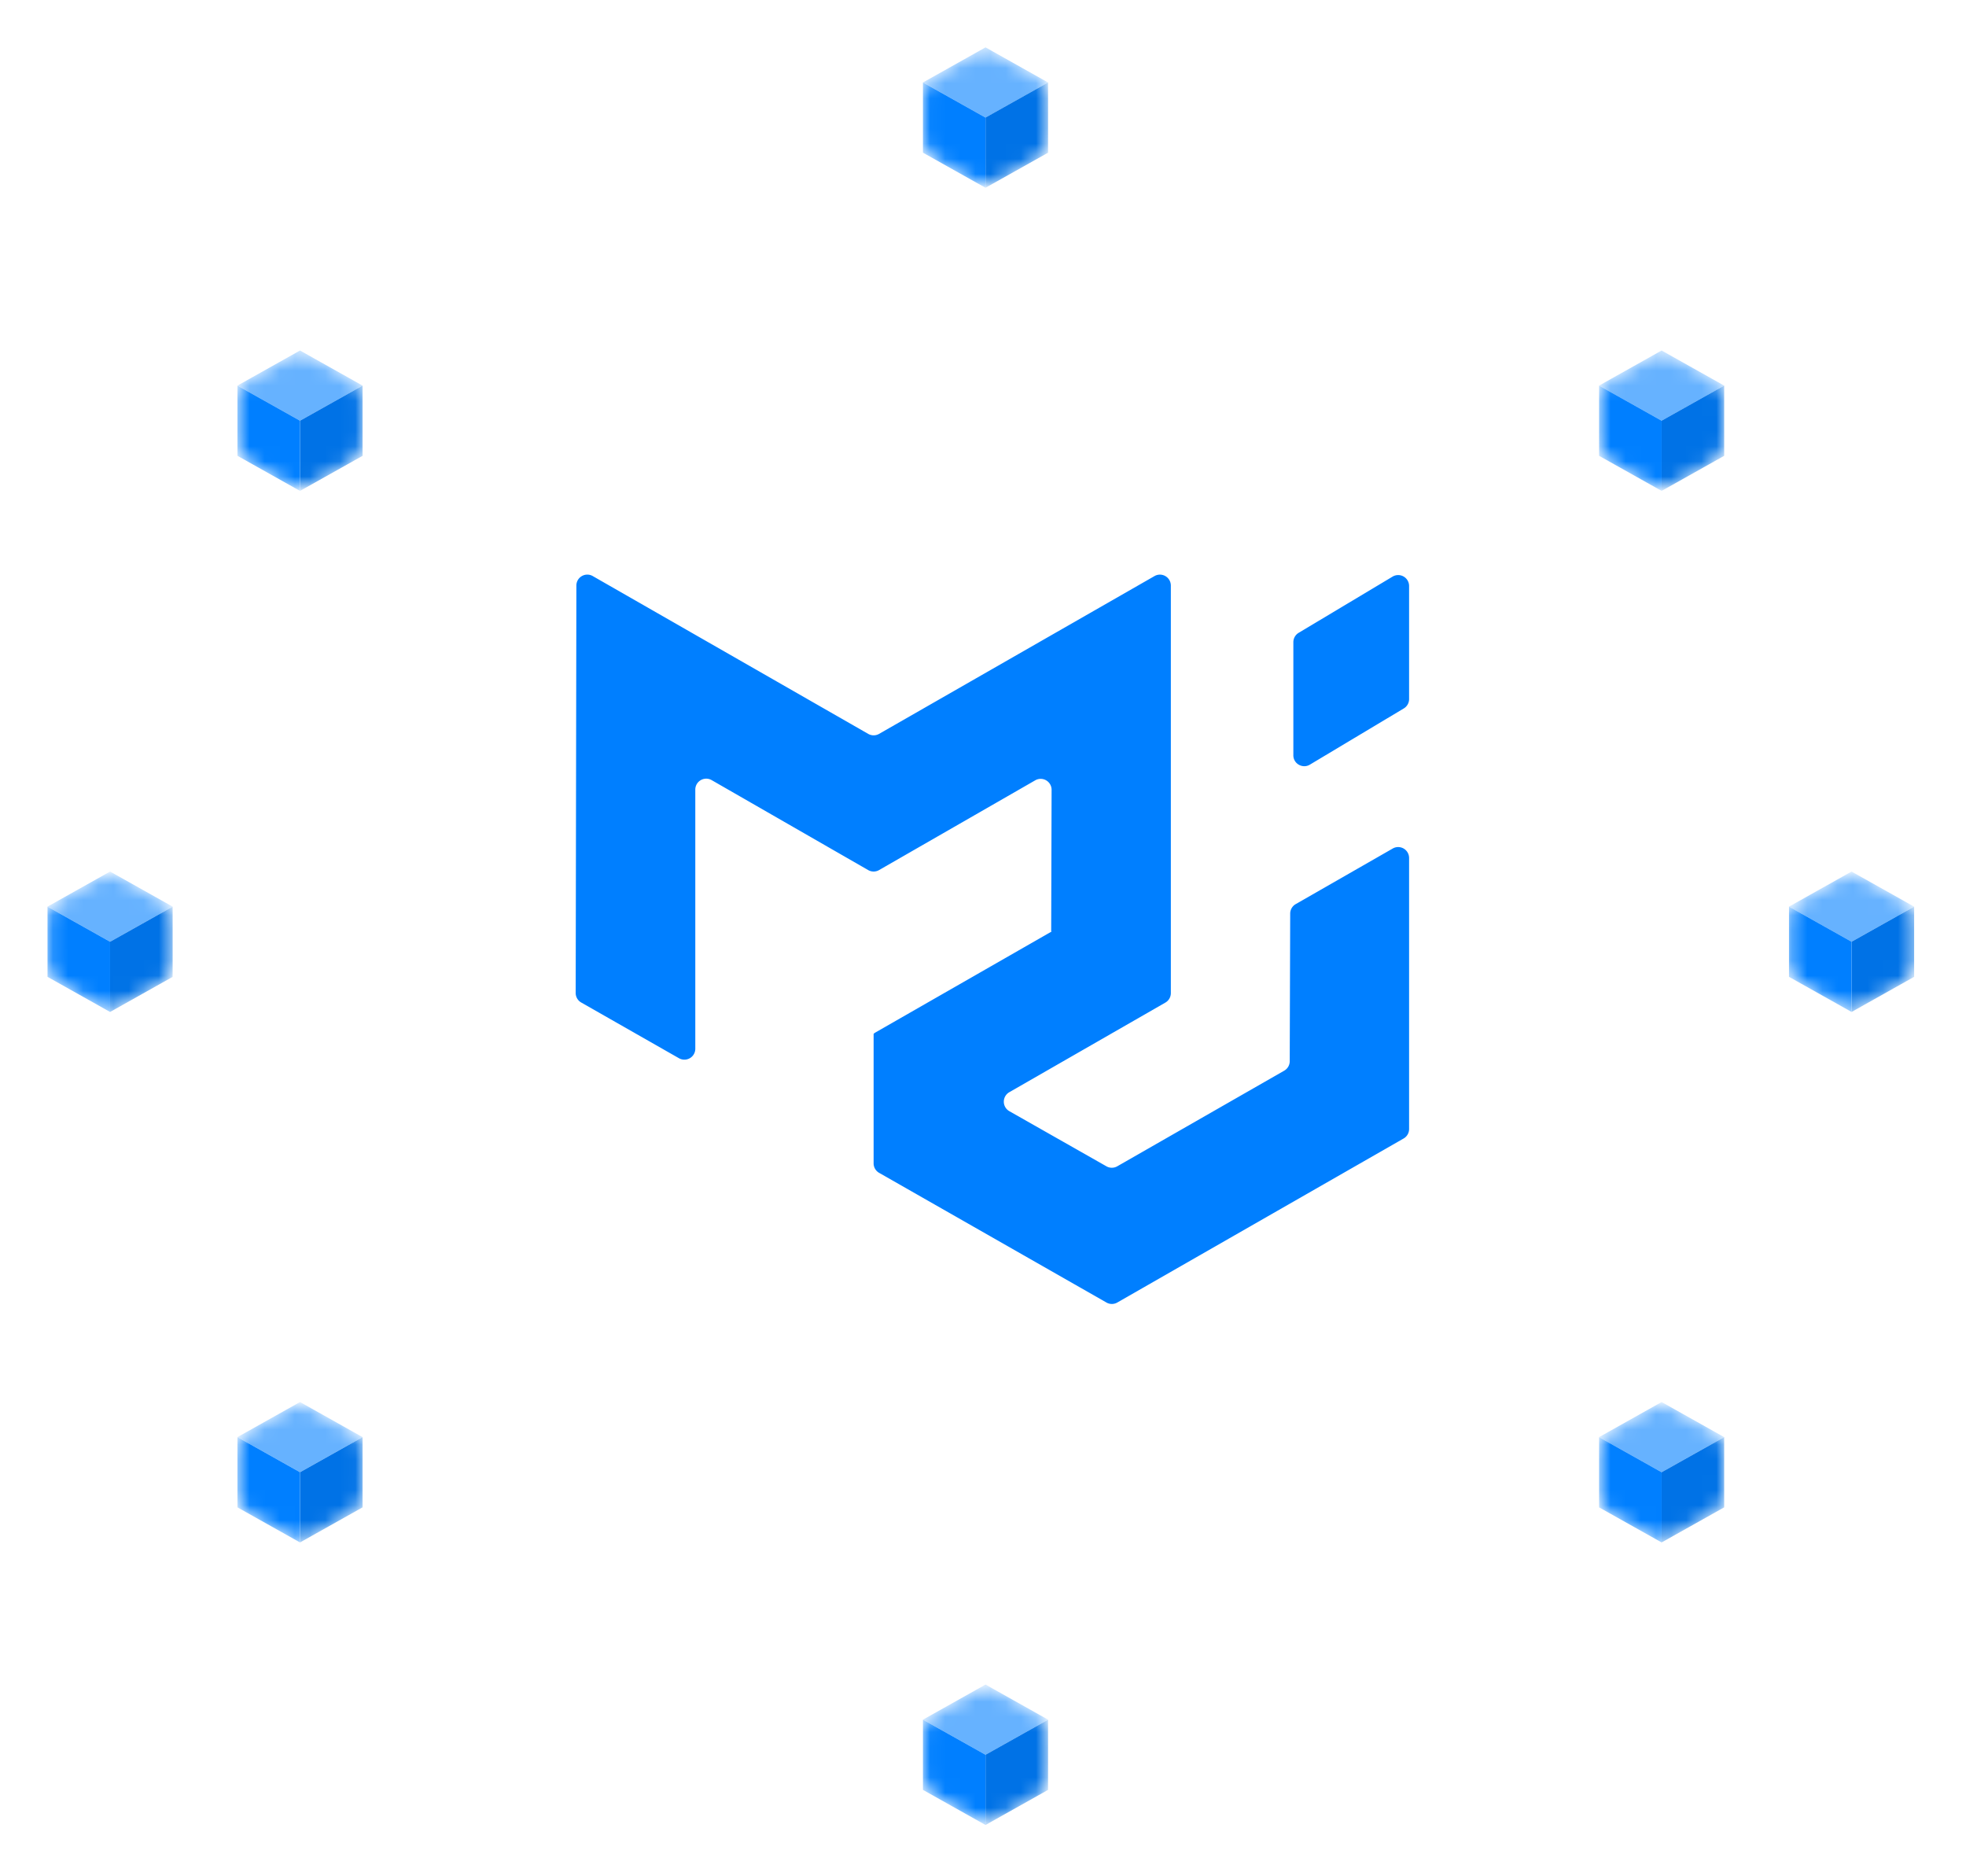 <svg xmlns="http://www.w3.org/2000/svg" width="130" height="124" fill="none"><path fill-rule="evenodd" clip-rule="evenodd" d="M84.919 70.78a.722.722 0 00.363-.624l.031-9.761c.001-.258.14-.496.363-.624l6.418-3.677a.722.722 0 011.081.627v17.917a.722.722 0 01-.363.627L73.88 86.108a.722.722 0 01-.717 0l-15.032-8.573a.722.722 0 01-.364-.628v-8.563c0-.01.01-.016.019-.011a.013.013 0 00.019-.012v-.009c0-.006.004-.012.01-.015l11.712-6.71c.01-.007.007-.023-.006-.023a.012.012 0 01-.012-.012l.027-9.338a.722.722 0 00-1.082-.628L58.127 57.52a.722.722 0 01-.719 0l-10.35-5.947a.722.722 0 00-1.082.627v17.13a.722.722 0 01-1.08.628l-6.464-3.684a.722.722 0 01-.365-.629l.046-26.937c.001-.554.6-.9 1.081-.625L57.41 48.516a.722.722 0 00.718 0l18.212-10.432a.722.722 0 011.081.627v26.943a.722.722 0 01-.362.626L66.74 72.204a.722.722 0 00.003 1.255l6.42 3.645a.722.722 0 00.716-.002l11.039-6.321zm.602-20.85c0 .56.612.907 1.093.62l6.21-3.716a.722.722 0 00.351-.62V38.74a.722.722 0 00-1.093-.62l-6.21 3.715a.723.723 0 00-.35.62v7.476z" fill="#007FFF"/><mask id="early-bird0" mask-type="alpha" maskUnits="userSpaceOnUse" x="61" y="111" width="9" height="10"><path d="M61.028 114.73c0-.645.349-1.24.912-1.556l2.353-1.32a1.785 1.785 0 011.746 0l2.353 1.32c.563.316.911.911.911 1.556v2.552c0 .645-.348 1.24-.911 1.556l-2.353 1.32a1.785 1.785 0 01-1.746 0l-2.353-1.32a1.785 1.785 0 01-.912-1.556v-2.552z" fill="#ED64A6"/></mask><g mask="url(#early-bird0)" fill-rule="evenodd" clip-rule="evenodd"><path d="M61.03 113.685l4.137 2.321 4.137-2.321-4.137-2.321-4.138 2.321z" fill="#66B2FF"/><path d="M65.166 116.005v4.642l4.138-2.321v-4.641l-4.138 2.32z" fill="#0072E6"/><path d="M61.028 118.326l4.138 2.321v-4.642l-4.138-2.32v4.641z" fill="#007FFF"/></g><mask id="early-bird1" mask-type="alpha" maskUnits="userSpaceOnUse" x="61" y="3" width="9" height="10"><path d="M61.028 6.497c0-.645.349-1.24.912-1.556l2.353-1.32a1.784 1.784 0 011.746 0l2.353 1.32c.563.316.911.91.911 1.556V9.05c0 .645-.348 1.24-.911 1.556l-2.353 1.32a1.784 1.784 0 01-1.746 0l-2.353-1.32a1.784 1.784 0 01-.912-1.556V6.497z" fill="#ED64A6"/></mask><g mask="url(#early-bird1)" fill-rule="evenodd" clip-rule="evenodd"><path d="M61.03 5.452l4.137 2.321 4.137-2.32-4.137-2.322-4.138 2.321z" fill="#66B2FF"/><path d="M65.166 7.773v4.641l4.138-2.32V5.451l-4.138 2.32z" fill="#0072E6"/><path d="M61.028 10.093l4.138 2.321V7.773l-4.138-2.321v4.641z" fill="#007FFF"/></g><mask id="early-bird2" mask-type="alpha" maskUnits="userSpaceOnUse" x="3" y="57" width="9" height="10"><path d="M3.14 60.982c0-.646.35-1.24.912-1.557l2.353-1.32a1.784 1.784 0 011.746 0l2.353 1.32c.563.316.912.911.912 1.557v2.551c0 .646-.349 1.24-.912 1.556l-2.353 1.32a1.784 1.784 0 01-1.746 0l-2.353-1.32a1.784 1.784 0 01-.911-1.556v-2.551z" fill="#ED64A6"/></mask><g mask="url(#early-bird2)" fill-rule="evenodd" clip-rule="evenodd"><path d="M3.142 59.937l4.137 2.32 4.138-2.32-4.138-2.321-4.137 2.32z" fill="#66B2FF"/><path d="M7.278 62.257V66.9l4.138-2.32v-4.642l-4.138 2.32z" fill="#0072E6"/><path d="M3.14 64.578L7.279 66.9v-4.642l-4.137-2.32v4.641z" fill="#007FFF"/></g><mask id="early-bird3" mask-type="alpha" maskUnits="userSpaceOnUse" x="15" y="23" width="9" height="10"><path d="M15.7 26.537c0-.645.349-1.24.912-1.556l2.353-1.32a1.785 1.785 0 011.746 0l2.353 1.32c.563.316.911.91.911 1.556v2.552c0 .645-.348 1.24-.911 1.556l-2.353 1.32a1.785 1.785 0 01-1.746 0l-2.353-1.32a1.784 1.784 0 01-.912-1.556v-2.552z" fill="#ED64A6"/></mask><g mask="url(#early-bird3)" fill-rule="evenodd" clip-rule="evenodd"><path d="M15.7 25.492l4.138 2.321 4.137-2.32-4.137-2.322-4.138 2.321z" fill="#66B2FF"/><path d="M19.839 27.813v4.641l4.137-2.32v-4.642l-4.137 2.32z" fill="#0072E6"/><path d="M15.7 30.133l4.138 2.321v-4.641L15.7 25.492v4.641z" fill="#007FFF"/></g><mask id="early-bird4" mask-type="alpha" maskUnits="userSpaceOnUse" x="15" y="92" width="9" height="10"><path d="M15.7 96.052c0-.646.349-1.24.912-1.556l2.353-1.32a1.784 1.784 0 011.746 0l2.353 1.32c.563.315.911.91.911 1.556v2.552c0 .645-.348 1.24-.911 1.556l-2.353 1.32a1.785 1.785 0 01-1.746 0l-2.353-1.32a1.785 1.785 0 01-.912-1.556v-2.552z" fill="#ED64A6"/></mask><g mask="url(#early-bird4)" fill-rule="evenodd" clip-rule="evenodd"><path d="M15.7 95.007l4.138 2.32 4.137-2.32-4.137-2.321-4.138 2.32z" fill="#66B2FF"/><path d="M19.839 97.328v4.641l4.137-2.32v-4.642l-4.137 2.32z" fill="#0072E6"/><path d="M15.7 99.649l4.138 2.32v-4.641L15.7 95.007v4.642z" fill="#007FFF"/></g><mask id="early-bird5" mask-type="alpha" maskUnits="userSpaceOnUse" x="118" y="57" width="9" height="10"><path d="M118.296 60.982c0-.646.348-1.24.911-1.557l2.354-1.32a1.782 1.782 0 011.745 0l2.354 1.32c.562.316.911.911.911 1.557v2.551c0 .646-.349 1.24-.911 1.556l-2.354 1.32a1.783 1.783 0 01-1.745 0l-2.354-1.32a1.784 1.784 0 01-.911-1.556v-2.551z" fill="#ED64A6"/></mask><g mask="url(#early-bird5)" fill-rule="evenodd" clip-rule="evenodd"><path d="M118.295 59.937l4.137 2.32 4.138-2.32-4.138-2.32-4.137 2.32z" fill="#66B2FF"/><path d="M122.434 62.257v4.642l4.137-2.321v-4.642l-4.137 2.32z" fill="#0072E6"/><path d="M118.296 64.578l4.137 2.32v-4.641l-4.137-2.321v4.642z" fill="#007FFF"/></g><mask id="early-bird6" mask-type="alpha" maskUnits="userSpaceOnUse" x="105" y="23" width="10" height="10"><path d="M105.735 26.537c0-.645.349-1.24.912-1.556l2.353-1.32a1.785 1.785 0 011.746 0l2.353 1.32c.563.316.911.91.911 1.556v2.552c0 .645-.348 1.24-.911 1.556l-2.353 1.32a1.785 1.785 0 01-1.746 0l-2.353-1.32a1.785 1.785 0 01-.912-1.556v-2.552z" fill="#ED64A6"/></mask><g mask="url(#early-bird6)" fill-rule="evenodd" clip-rule="evenodd"><path d="M105.735 25.492l4.138 2.321 4.137-2.32-4.137-2.322-4.138 2.321z" fill="#66B2FF"/><path d="M109.873 27.812v4.642l4.138-2.321V25.49l-4.138 2.321z" fill="#0072E6"/><path d="M105.736 30.133l4.138 2.32v-4.64l-4.138-2.322v4.642z" fill="#007FFF"/></g><mask id="early-bird7" mask-type="alpha" maskUnits="userSpaceOnUse" x="105" y="92" width="10" height="10"><path d="M105.735 96.052c0-.646.349-1.24.912-1.556l2.353-1.32a1.784 1.784 0 011.746 0l2.353 1.32c.563.315.911.91.911 1.556v2.552c0 .645-.348 1.24-.911 1.556l-2.353 1.32a1.785 1.785 0 01-1.746 0l-2.353-1.32a1.785 1.785 0 01-.912-1.556v-2.552z" fill="#ED64A6"/></mask><g mask="url(#early-bird7)" fill-rule="evenodd" clip-rule="evenodd"><path d="M105.735 95.007l4.138 2.32 4.137-2.32-4.137-2.321-4.138 2.32z" fill="#66B2FF"/><path d="M109.873 97.328v4.641l4.138-2.32v-4.642l-4.138 2.32z" fill="#0072E6"/><path d="M105.736 99.649l4.138 2.32v-4.641l-4.138-2.321v4.642z" fill="#007FFF"/></g></svg>